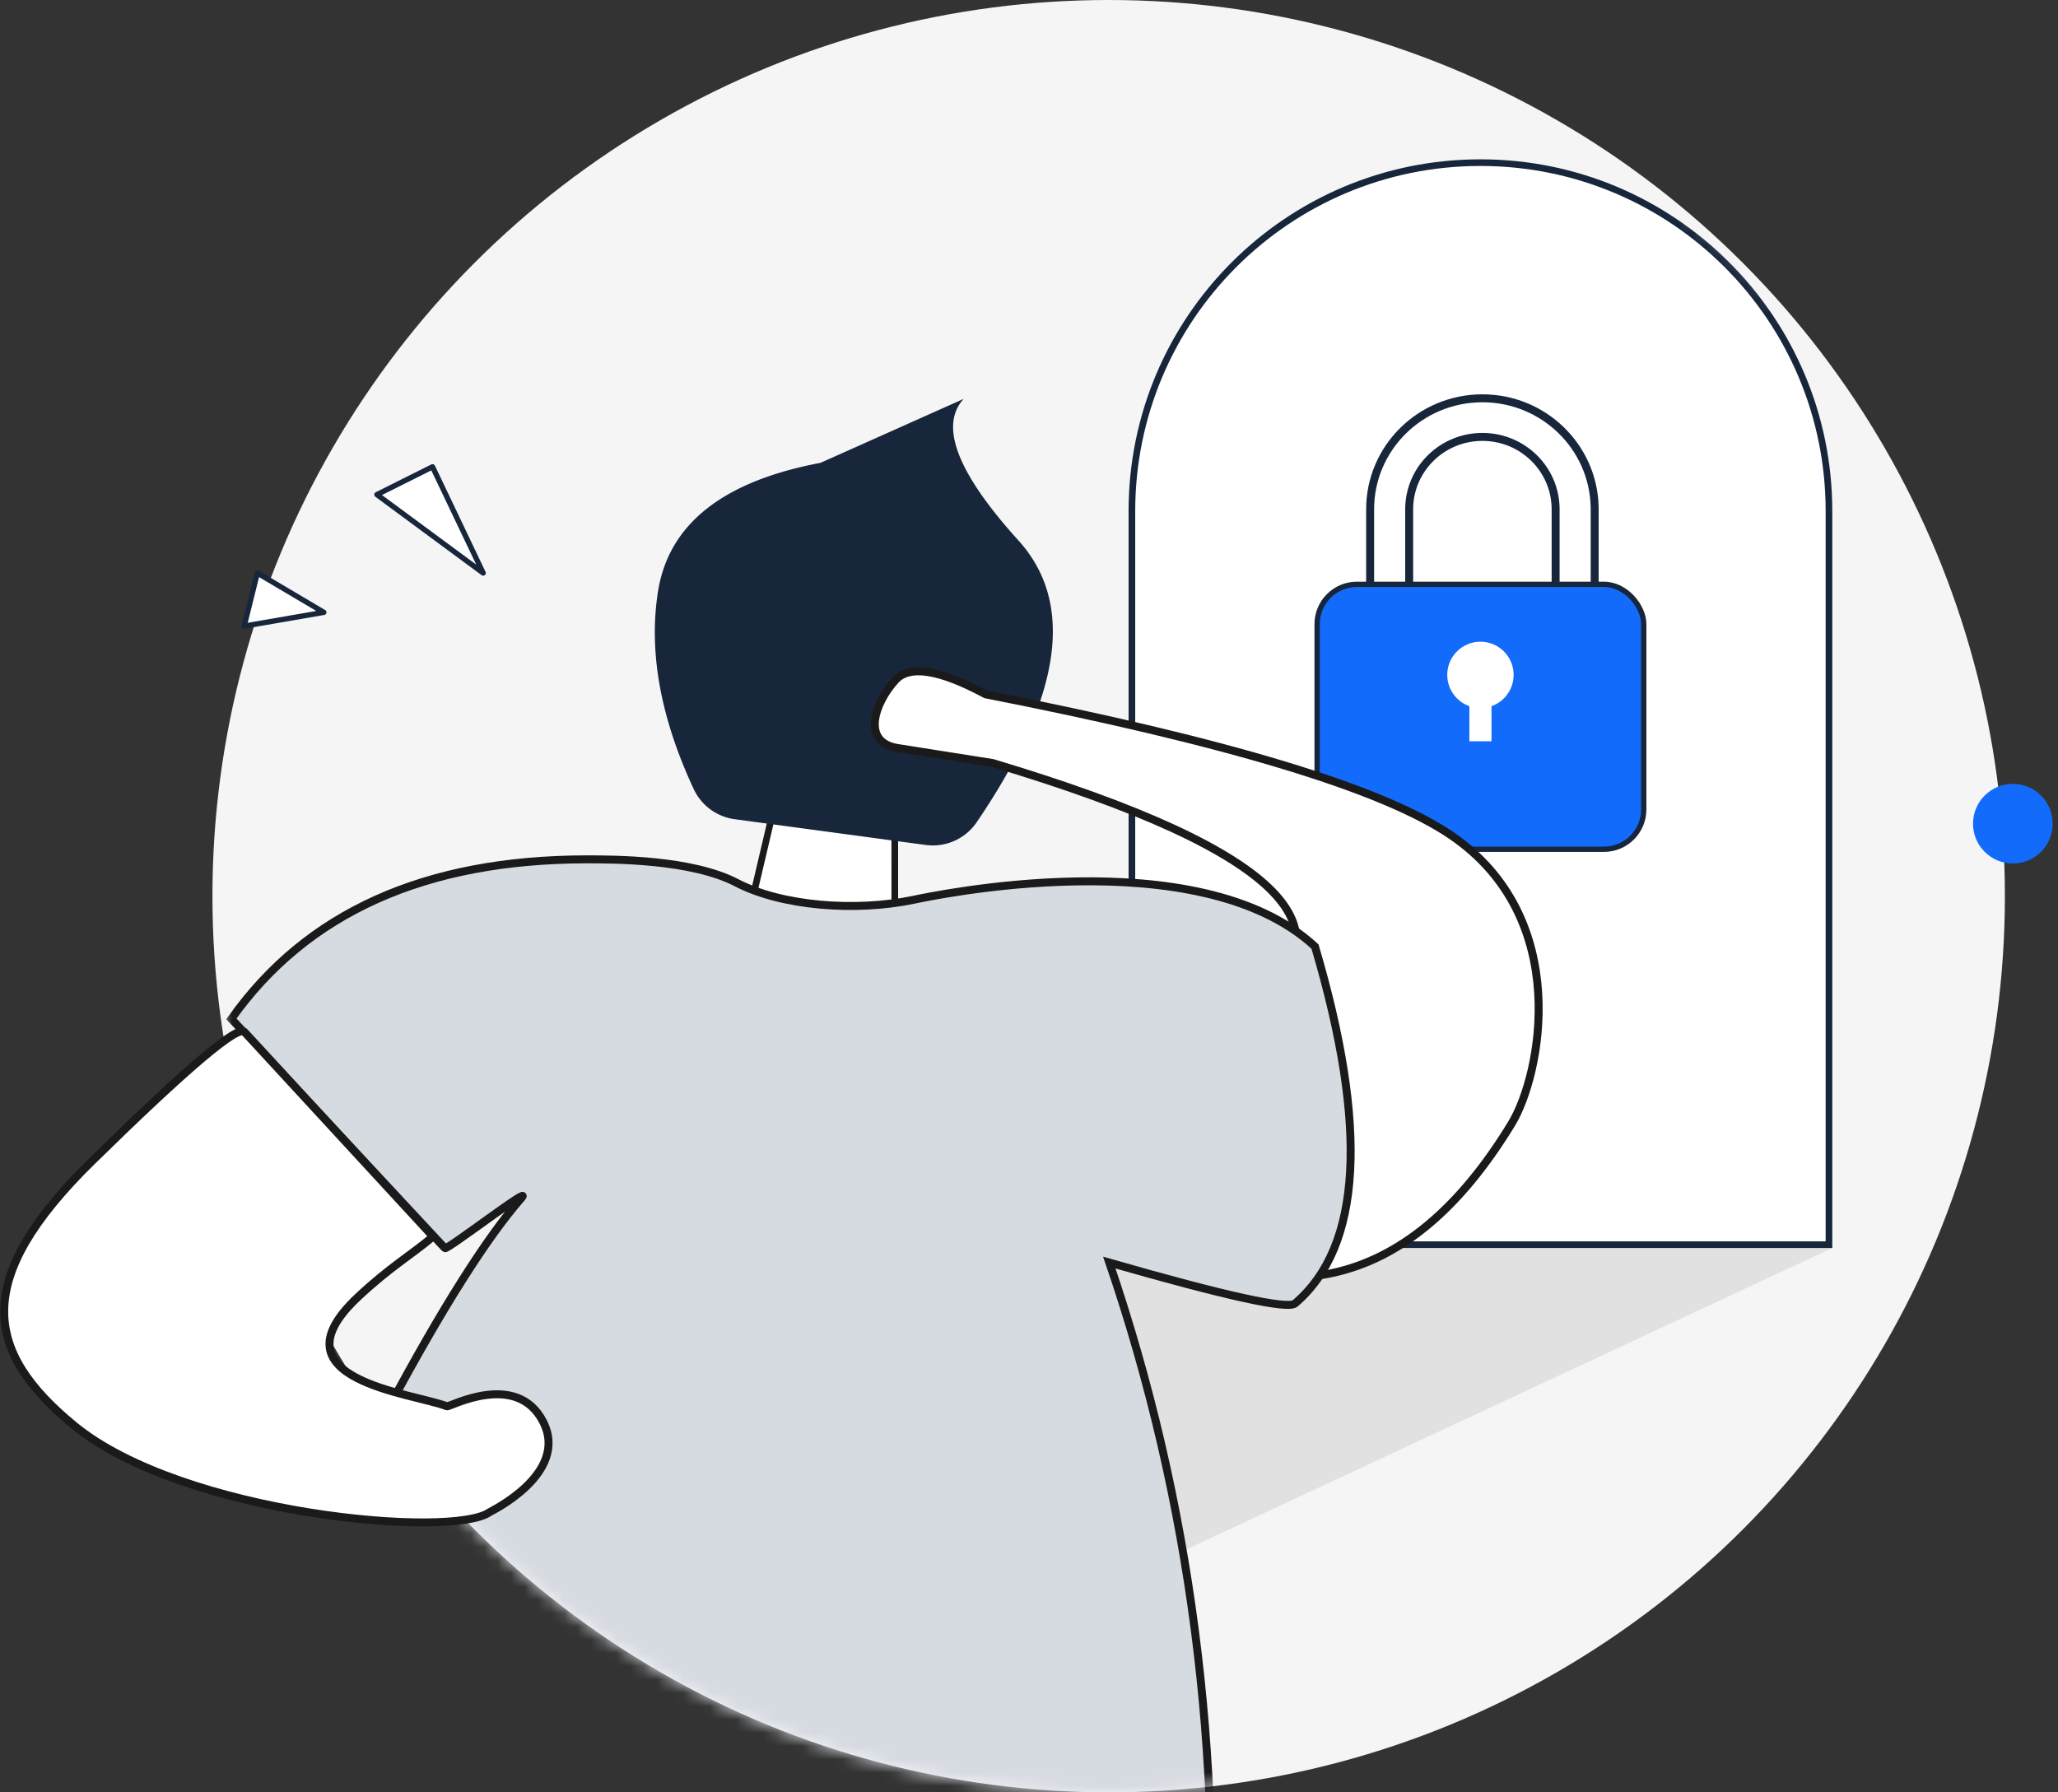 <svg xmlns="http://www.w3.org/2000/svg" xmlns:xlink="http://www.w3.org/1999/xlink" width="155" height="135"><rect width="100%" height="100%" fill="#333333" stroke="none"/><defs><circle id="A" cx="67.5" cy="67.5" r="67.5"/></defs><g transform="translate(.317)" fill="none" fill-rule="evenodd"><g transform="translate(15.683)"><mask id="B" fill="#fff"><use xlink:href="#A"/></mask><use fill="#f5f5f5" xlink:href="#A"/><path fill="#e1e1e1" mask="url(#B)" d="M122 94l-68.569 32-40.848-21.192L69 94z"/><g mask="url(#B)"><g transform="translate(69 12)"><path d="M26.5.25c7.249 0 13.811 2.938 18.562 7.688S52.75 19.251 52.75 26.5h0v55.25H.25V26.5c0-7.249 2.938-13.811 7.688-18.562S19.251.25 26.5.25z" stroke="#18263c" stroke-width=".5" fill="#fff"/><g transform="translate(14 18)"><g stroke="#18263c"><path d="M12.648 0c4.598 0 8.339 3.629 8.453 8.147l.003.212v7.633h-2.941V8.36c0-3.011-2.469-5.452-5.515-5.452-2.986 0-5.418 2.346-5.512 5.276l-.003.176v7.633H4.192V8.36C4.192 3.743 7.978 0 12.648 0z" stroke-width=".6" fill="#fff" fill-rule="nonzero"/><rect stroke-width=".4" fill="#126bfb" x=".2" y="14.012" width="24.6" height="19.955" rx="3"/></g><g fill="#fff"><circle cx="12.5" cy="20.833" r="2.5"/><path d="M11.667 20.833h1.667v5h-1.667z"/></g></g></g></g><g mask="url(#B)"><g transform="matrix(.988 .156 -.156 .988 9.535 21.841)"><path d="M43.454 42.087l-5.695.247.939-12.593 8.223-.865 2.095 13.23c-.097-.013-1.952-.019-5.563-.019z" stroke="#1a1a1a" stroke-width=".5" fill="#fff"/><path d="M37.845 7.202c-7.054 2.516-10.581 6.344-10.581 11.486 0 4.582 1.658 9.337 4.973 14.265a4 4 0 0 0 3.409 1.766l14.505-.328a4 4 0 0 0 3.528-2.293c4.846-10.281 4.778-17.429-.204-21.444-5.336-4.3-7.249-7.596-5.739-9.888l-9.892 6.435z" fill="#18263c"/><g stroke="#1a1a1a" stroke-width=".6"><path d="M67.614 59.455c13.891 6.433 23.69 2.688 29.395-11.235 1.597-3.897 2.18-15.945-7.874-20.71-5.625-2.666-17.723-4.342-36.293-5.028-3.724-1.303-6.016-1.303-6.876 0-1.29 1.954-1.82 5.028.957 5.028h7.246c22.771 3.081 29.805 8.392 21.101 15.932S64.015 56.32 67.614 59.455z" fill="#fff"/><path d="M25.1 39.443c2.054-.325 7.798-1.235 11.424-.023s9.158.787 13.357-.804c1.231-.466 20.489-7.898 30.42-1.237 6.098 12.831 7.002 21.757 2.709 26.776-.469.548-5.234.263-14.297-.857 8.825 16.731 14.237 35.118 16.236 55.162l-77.614-4.686c7.027-25.518 12.657-41.641 16.891-48.369.815-1.295-4.947 4.781-5.097 4.624L.554 55.478C4.912 46.69 13.095 41.345 25.1 39.443z" fill="#d6dae1"/></g></g></g></g><g fill="#fff"><path d="M18.107 77.742c-.441-.606-4.271 2.63-11.49 9.708-9.063 8.886-8.136 14.36-1.338 19.932 8.173 6.699 28.495 8.543 31.302 6.5.05-.036 6.005-2.901 4.009-6.793s-7.057-1.094-7.241-1.165c-2.599-1.012-13.358-1.983-6.719-8.221 2.417-2.271 4.08-3.213 5.667-4.563L18.107 77.742z" stroke="#1a1a1a" stroke-width=".6"/><path d="M36.072 43.159l-3.813-8-4.187 2.095zm-12 2.963l-5.008-2.963-.992 4z" stroke="#18263c" stroke-width=".4" stroke-linejoin="round"/></g><circle fill="#126bfb" fill-rule="nonzero" cx="151.283" cy="62.04" r="3"/></g></svg>
